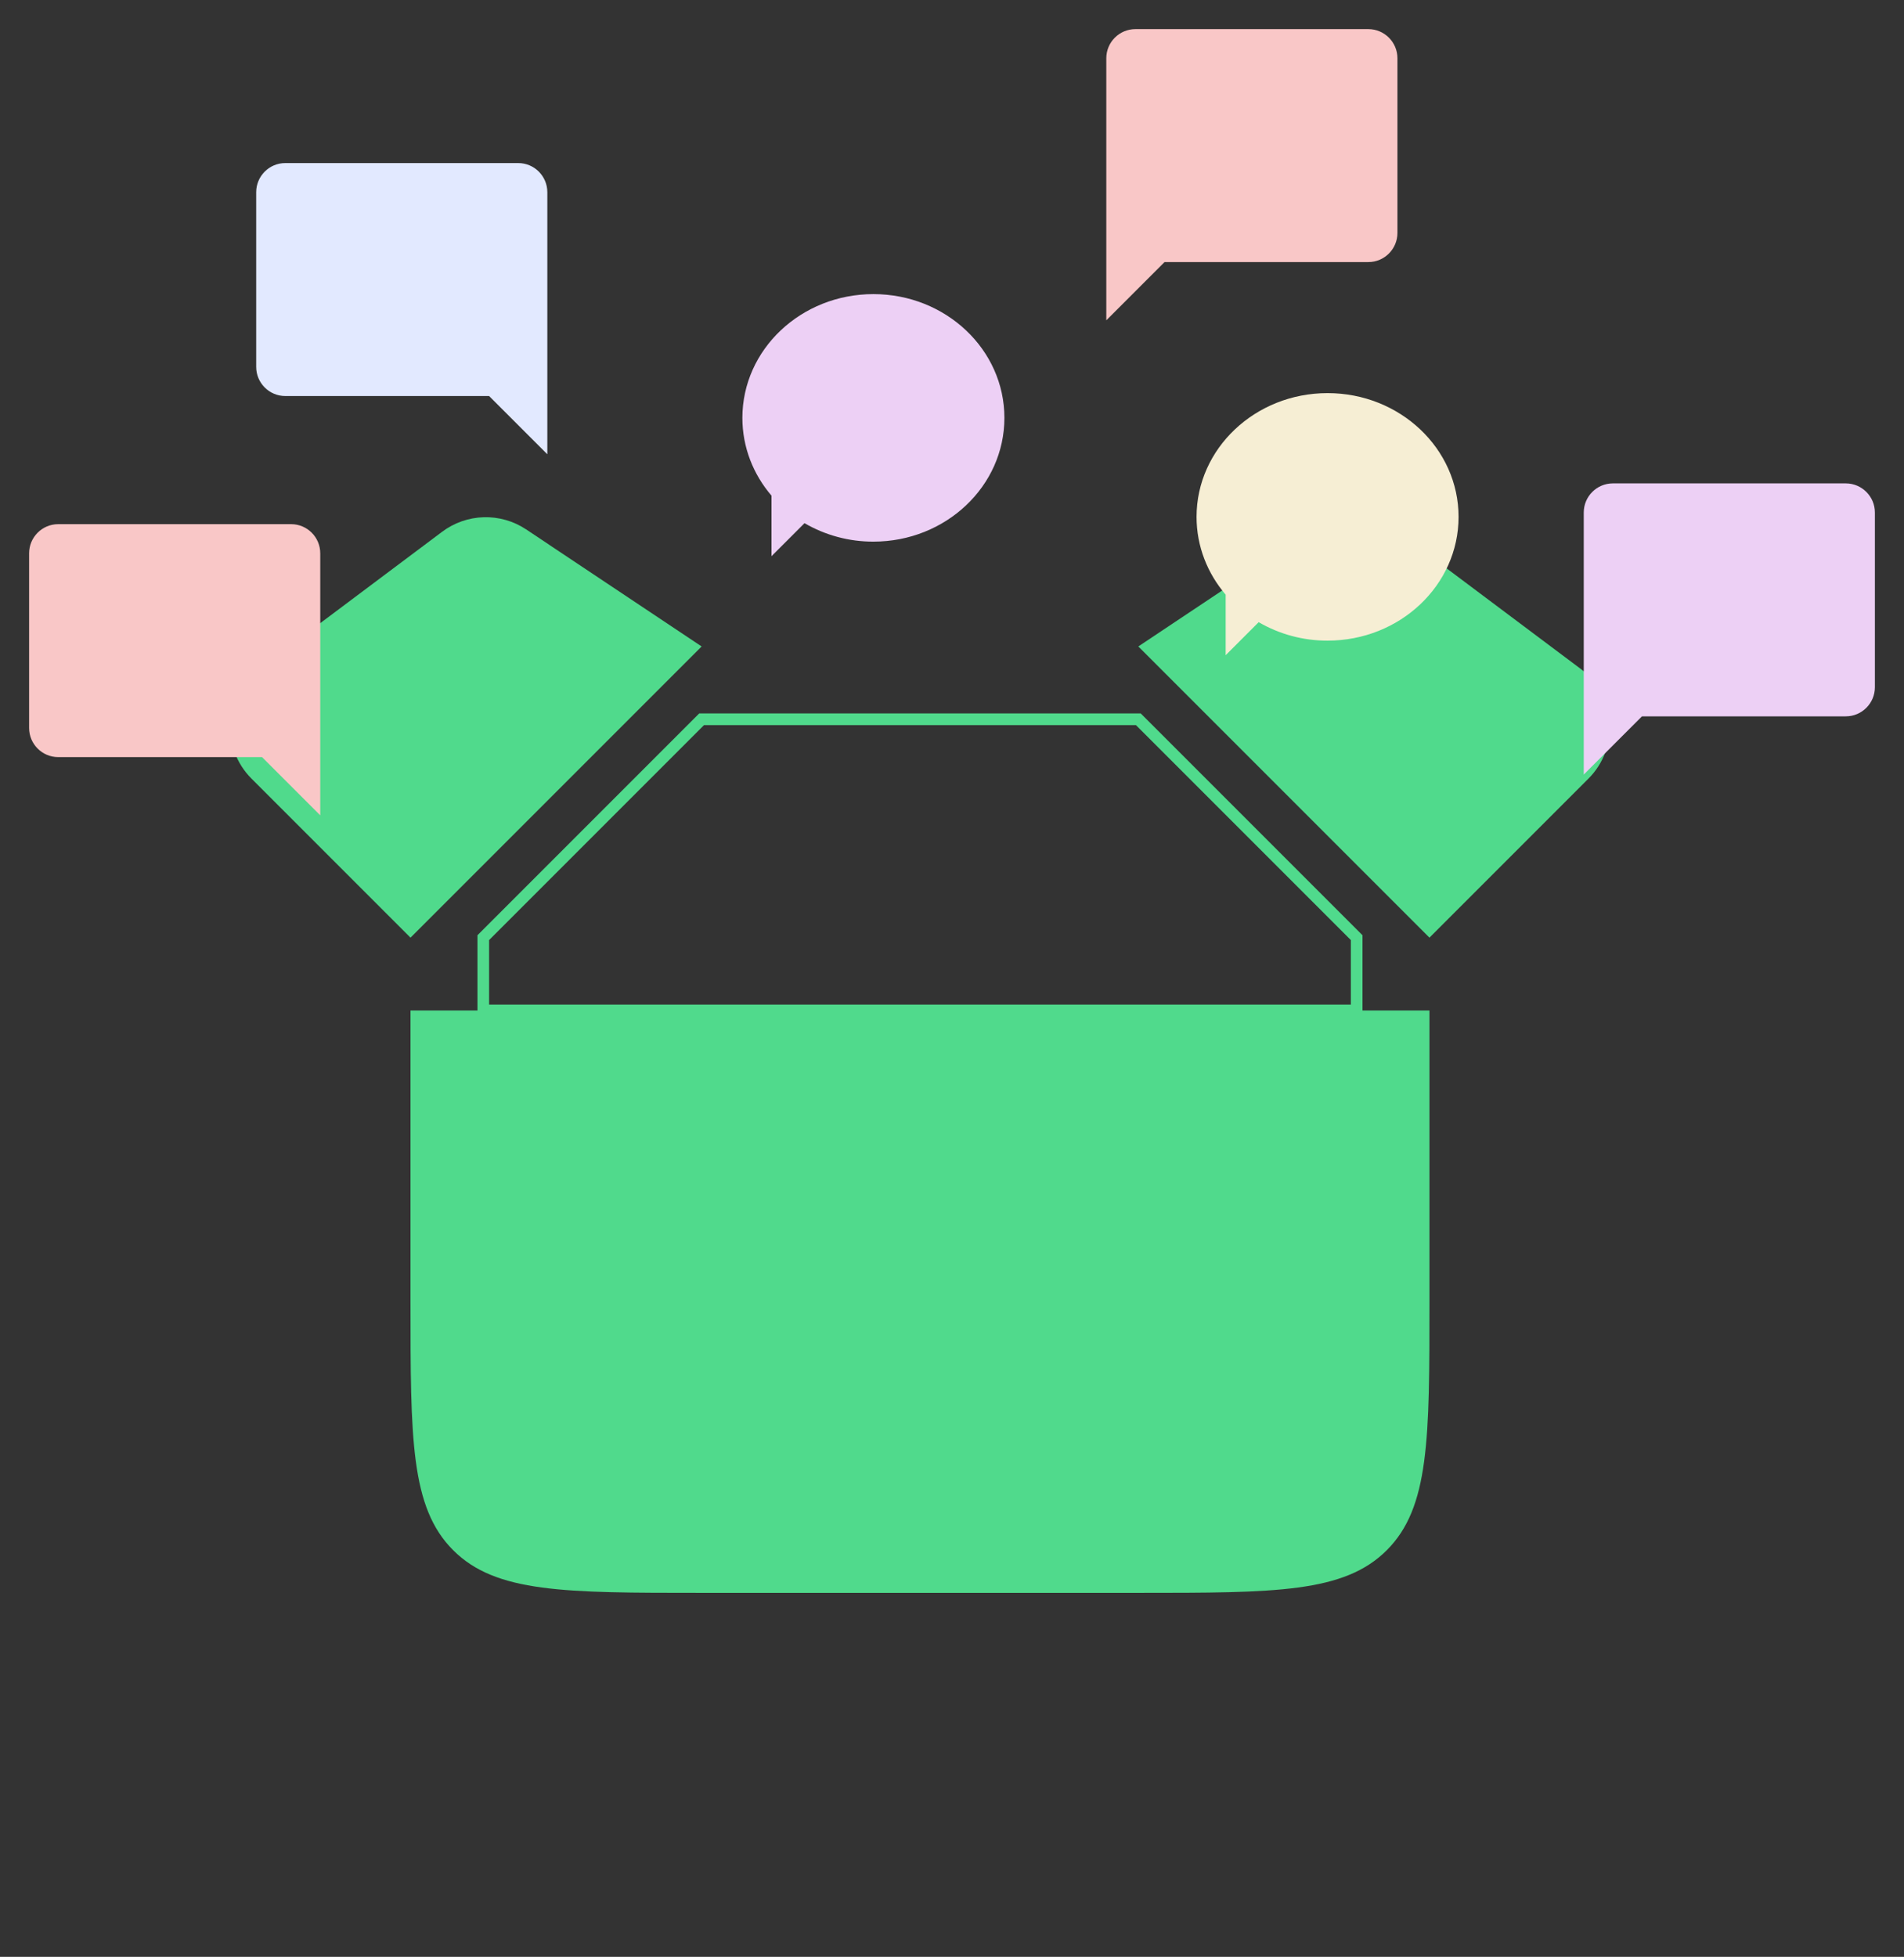 <svg width="327" height="336" viewBox="0 0 327 336" fill="none" xmlns="http://www.w3.org/2000/svg">
<rect x="0" y="0" width="327" height="336" fill="#333333" stroke="none"/>
<path d="M70.5 173.5H245.5V223.5C245.5 247.075 245.5 258.85 238.175 266.175C230.85 273.5 219.075 273.5 195.5 273.5H120.5C96.925 273.5 85.15 273.5 77.825 266.175C70.5 258.85 70.5 247.075 70.5 223.5V173.5ZM43.187 133.688L70.5 161L120.5 111L90.362 90.9C88.209 89.466 85.664 88.736 83.078 88.81C80.492 88.884 77.993 89.758 75.925 91.313L44.525 114.85C43.092 115.925 41.908 117.295 41.051 118.867C40.194 120.439 39.685 122.177 39.558 123.964C39.431 125.75 39.689 127.542 40.316 129.22C40.942 130.898 41.921 132.421 43.187 133.688ZM272.812 133.688L245.5 161L195.5 111L225.637 90.9C227.791 89.466 230.336 88.736 232.922 88.81C235.508 88.884 238.007 89.758 240.075 91.313L271.475 114.85C272.907 115.925 274.092 117.295 274.949 118.867C275.806 120.439 276.315 122.177 276.442 123.964C276.569 125.75 276.31 127.542 275.684 129.22C275.058 130.898 274.079 132.421 272.812 133.688Z" fill="#50DA8C"/>
<path d="M233 161V173.5H83V161L120.5 123.5H195.5L233 161Z" stroke="#50DA8C" stroke-width="2" stroke-linecap="round"/>
<path d="M10 90H50C52.758 90 55 92.243 55 95V140L45 130H10C7.242 130 5 127.757 5 125V95C5 92.243 7.242 90 10 90Z" fill="#F9C7C7"/>
<path d="M49 28H89C91.757 28 94 30.242 94 33V78L84 68H49C46.242 68 44 65.757 44 63V33C44 30.242 46.242 28 49 28Z" fill="#E2E9FF"/>
<path fill-rule="evenodd" clip-rule="evenodd" d="M216.17 106.83L210.5 112.5V102.108C207.375 98.457 205.5 93.81 205.5 88.75C205.5 77.015 215.575 67.5 228 67.5C240.425 67.5 250.5 77.015 250.5 88.75C250.5 100.485 240.425 110 228 110C223.845 110.013 219.762 108.919 216.17 106.83Z" fill="#F6EED4"/>
<path fill-rule="evenodd" clip-rule="evenodd" d="M138.17 89.83L132.5 95.5V85.108C129.375 81.457 127.5 76.81 127.5 71.75C127.5 60.015 137.575 50.5 150 50.5C162.425 50.5 172.5 60.015 172.5 71.75C172.5 83.485 162.425 93 150 93C145.845 93.013 141.762 91.919 138.17 89.83Z" fill="#EDD0F5"/>
<path d="M317 83H277C274.242 83 272 85.243 272 88V133L282 123H317C319.757 123 322 120.757 322 118V88C322 85.243 319.757 83 317 83Z" fill="#EDD0F5"/>
<path d="M235 5H195C192.242 5 190 7.242 190 10V55L200 45H235C237.757 45 240 42.758 240 40V10C240 7.242 237.757 5 235 5Z" fill="#F9C7C7"/>
</svg>
